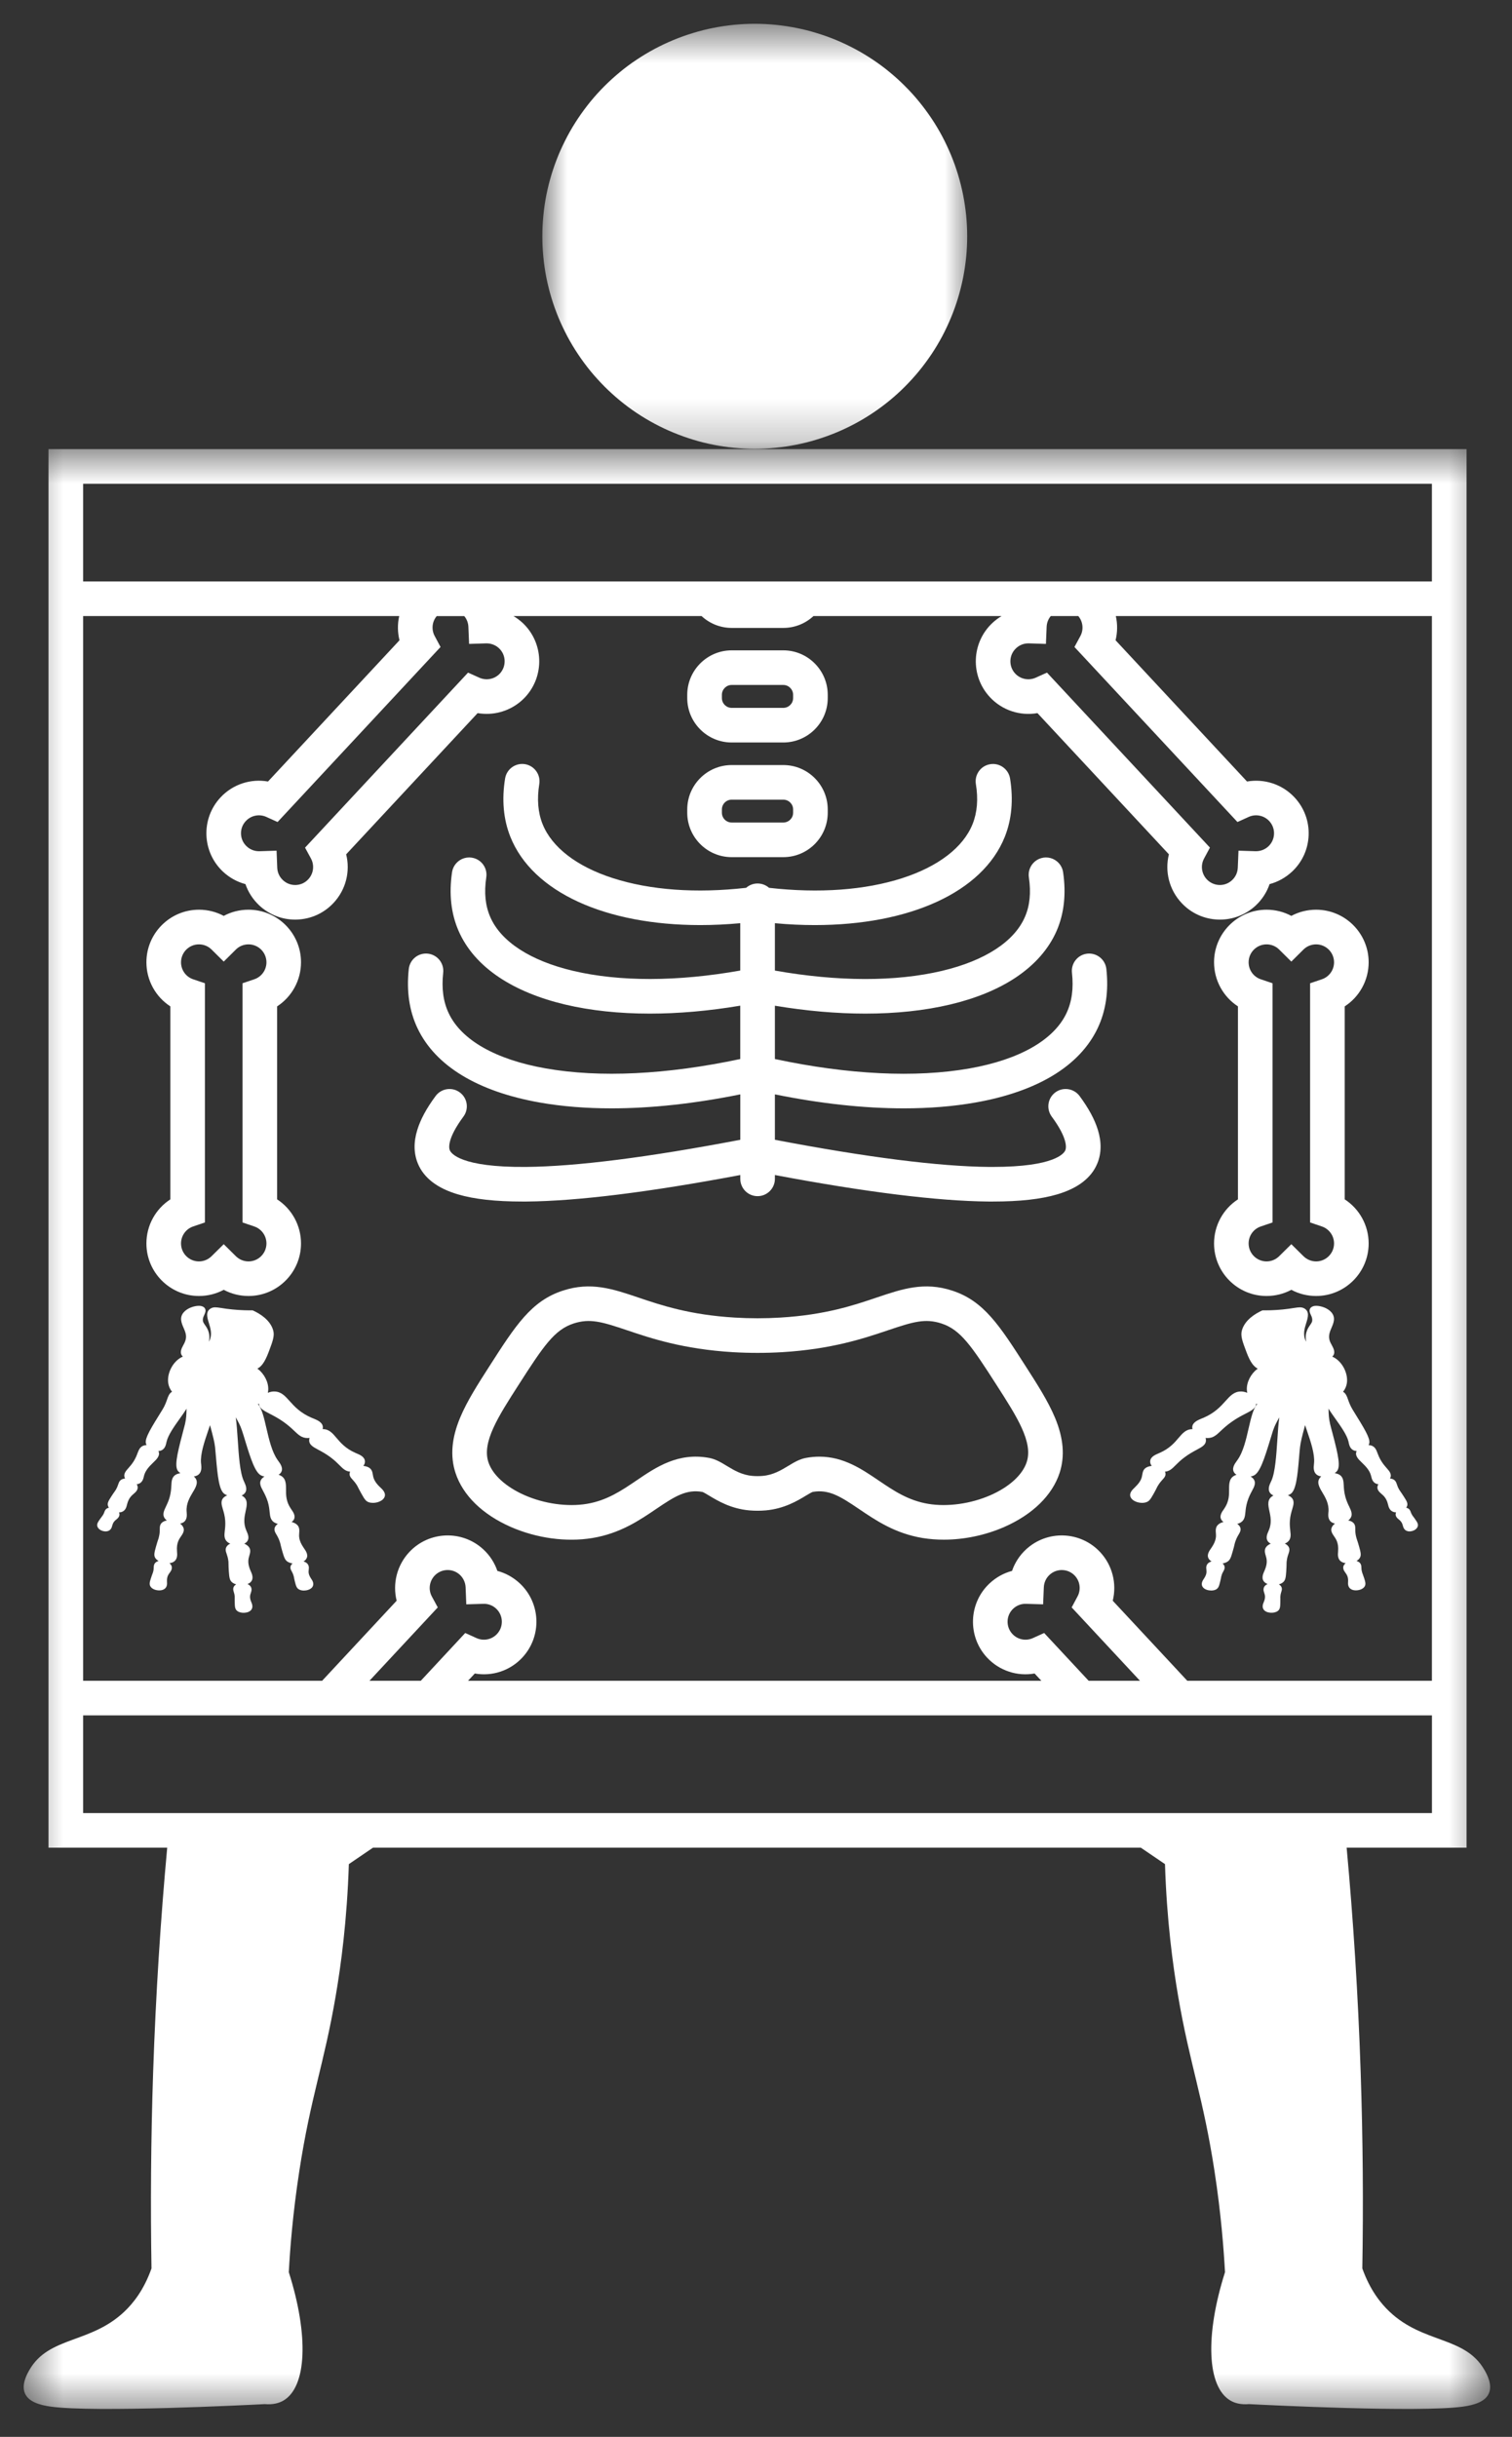 <svg width="36" height="58" viewBox="0 0 36 58" fill="none" xmlns="http://www.w3.org/2000/svg">
<rect x="0" y="0" width="36" height="58" fill="#333333" stroke="none"/>
<mask id="mask0_1220_8808" style="mask-type:luminance" maskUnits="userSpaceOnUse" x="12" y="0" width="12" height="11">
<path d="M12.896 0.562H23.185V10.767H12.896V0.562Z" fill="white"/>
</mask>
<g mask="url(#mask0_1220_8808)">
<path d="M23.028 5.624C23.028 5.79 23.02 5.956 23.004 6.12C22.987 6.285 22.963 6.448 22.931 6.611C22.898 6.773 22.858 6.934 22.81 7.093C22.762 7.251 22.707 7.407 22.643 7.56C22.579 7.713 22.509 7.862 22.431 8.009C22.353 8.154 22.268 8.297 22.176 8.434C22.083 8.572 21.985 8.705 21.88 8.833C21.775 8.961 21.664 9.083 21.546 9.201C21.43 9.318 21.307 9.429 21.179 9.534C21.051 9.639 20.918 9.738 20.78 9.83C20.642 9.922 20.501 10.007 20.354 10.085C20.208 10.163 20.058 10.234 19.906 10.297C19.753 10.36 19.597 10.416 19.438 10.464C19.28 10.513 19.119 10.553 18.957 10.585C18.795 10.617 18.631 10.642 18.466 10.658C18.301 10.674 18.136 10.682 17.97 10.682C17.804 10.682 17.64 10.674 17.474 10.658C17.309 10.642 17.146 10.617 16.983 10.585C16.821 10.553 16.66 10.513 16.502 10.464C16.343 10.416 16.188 10.36 16.035 10.297C15.882 10.234 15.732 10.163 15.586 10.085C15.44 10.007 15.298 9.922 15.16 9.83C15.022 9.738 14.889 9.639 14.761 9.534C14.634 9.429 14.511 9.318 14.394 9.201C14.277 9.083 14.166 8.961 14.06 8.833C13.956 8.705 13.857 8.572 13.765 8.434C13.673 8.297 13.588 8.154 13.51 8.009C13.432 7.862 13.361 7.713 13.297 7.56C13.234 7.407 13.178 7.251 13.13 7.093C13.082 6.934 13.042 6.773 13.009 6.611C12.977 6.448 12.953 6.285 12.937 6.12C12.921 5.956 12.913 5.79 12.913 5.624C12.913 5.459 12.921 5.293 12.937 5.129C12.953 4.964 12.977 4.8 13.009 4.638C13.042 4.475 13.082 4.315 13.13 4.156C13.178 3.998 13.234 3.842 13.297 3.689C13.361 3.536 13.432 3.387 13.51 3.24C13.588 3.094 13.673 2.952 13.765 2.815C13.857 2.677 13.956 2.544 14.06 2.416C14.166 2.287 14.277 2.165 14.394 2.048C14.511 1.931 14.634 1.82 14.761 1.715C14.889 1.609 15.022 1.511 15.16 1.419C15.298 1.327 15.44 1.242 15.586 1.164C15.732 1.086 15.882 1.015 16.035 0.952C16.188 0.888 16.343 0.833 16.502 0.785C16.66 0.736 16.821 0.696 16.983 0.664C17.146 0.632 17.309 0.607 17.474 0.591C17.64 0.575 17.804 0.566 17.97 0.566C18.136 0.566 18.301 0.575 18.466 0.591C18.631 0.607 18.795 0.632 18.957 0.664C19.119 0.696 19.28 0.736 19.438 0.785C19.597 0.833 19.753 0.888 19.906 0.952C20.058 1.015 20.208 1.086 20.354 1.164C20.501 1.242 20.642 1.327 20.78 1.419C20.918 1.511 21.051 1.609 21.179 1.715C21.307 1.82 21.43 1.931 21.546 2.048C21.664 2.165 21.775 2.287 21.88 2.416C21.985 2.544 22.083 2.677 22.176 2.815C22.268 2.952 22.353 3.094 22.431 3.24C22.509 3.387 22.579 3.536 22.643 3.689C22.707 3.842 22.762 3.998 22.81 4.156C22.858 4.315 22.898 4.475 22.931 4.638C22.963 4.8 22.987 4.964 23.004 5.129C23.02 5.293 23.028 5.459 23.028 5.624Z" fill="white"/>
</g>
<path d="M3.486 29.596C3.486 30.285 4.047 30.846 4.737 30.846C4.946 30.846 5.147 30.795 5.327 30.699C5.506 30.795 5.708 30.846 5.917 30.846C6.606 30.846 7.167 30.285 7.167 29.596C7.167 29.165 6.947 28.773 6.598 28.546V23.953C6.947 23.726 7.167 23.334 7.167 22.903C7.167 22.213 6.606 21.652 5.917 21.652C5.708 21.652 5.506 21.703 5.327 21.799C5.147 21.703 4.946 21.652 4.737 21.652C4.047 21.652 3.486 22.213 3.486 22.903C3.486 23.334 3.706 23.726 4.056 23.953V28.546C3.706 28.773 3.486 29.165 3.486 29.596ZM4.599 23.308C4.426 23.25 4.31 23.087 4.31 22.904C4.31 22.668 4.501 22.477 4.736 22.477C4.85 22.477 4.957 22.52 5.037 22.6L5.327 22.887L5.616 22.6C5.696 22.52 5.803 22.477 5.917 22.477C6.152 22.477 6.344 22.668 6.344 22.904C6.344 23.087 6.227 23.25 6.054 23.308L5.774 23.403V29.096L6.054 29.191C6.227 29.25 6.344 29.412 6.344 29.596C6.344 29.831 6.152 30.023 5.917 30.023C5.803 30.023 5.696 29.978 5.616 29.899L5.327 29.613L5.037 29.899C4.957 29.978 4.85 30.023 4.736 30.023C4.501 30.023 4.31 29.831 4.31 29.596C4.31 29.412 4.426 29.25 4.599 29.191L4.879 29.096V23.403L4.599 23.308Z" fill="white"/>
<path d="M28.906 29.596C28.906 30.285 29.466 30.846 30.156 30.846C30.365 30.846 30.567 30.795 30.746 30.699C30.925 30.795 31.127 30.846 31.336 30.846C32.026 30.846 32.587 30.285 32.587 29.596C32.587 29.165 32.367 28.773 32.017 28.546V23.953C32.367 23.726 32.587 23.334 32.587 22.903C32.587 22.213 32.026 21.652 31.336 21.652C31.127 21.652 30.925 21.703 30.746 21.799C30.567 21.703 30.365 21.652 30.156 21.652C29.466 21.652 28.906 22.213 28.906 22.903C28.906 23.334 29.126 23.726 29.475 23.953V28.546C29.125 28.773 28.906 29.165 28.906 29.596ZM30.019 23.308C29.845 23.25 29.729 23.087 29.729 22.904C29.729 22.668 29.921 22.477 30.156 22.477C30.269 22.477 30.376 22.52 30.456 22.6L30.746 22.887L31.035 22.6C31.116 22.52 31.223 22.477 31.336 22.477C31.571 22.477 31.763 22.668 31.763 22.904C31.763 23.087 31.646 23.25 31.473 23.308L31.193 23.403V29.096L31.473 29.191C31.646 29.25 31.763 29.412 31.763 29.596C31.763 29.831 31.571 30.023 31.336 30.023C31.223 30.023 31.116 29.978 31.035 29.899L30.746 29.613L30.456 29.899C30.376 29.978 30.269 30.023 30.156 30.023C29.921 30.023 29.729 29.831 29.729 29.596C29.729 29.412 29.845 29.25 30.019 29.191L30.299 29.096V23.403L30.019 23.308Z" fill="white"/>
<path d="M12.85 26.241C13.376 26.334 13.948 26.38 14.558 26.38C15.505 26.38 16.54 26.268 17.626 26.047V27.128C15.436 27.546 13.723 27.763 12.53 27.774C10.959 27.788 10.739 27.447 10.71 27.378C10.687 27.324 10.644 27.104 11.034 26.576C11.17 26.393 11.131 26.135 10.947 26C10.765 25.865 10.507 25.904 10.372 26.086C10.155 26.379 10.013 26.642 9.937 26.889C9.845 27.183 9.85 27.453 9.949 27.693C10.09 28.035 10.411 28.282 10.902 28.427C11.292 28.542 11.795 28.598 12.437 28.598C12.47 28.598 12.503 28.598 12.537 28.598C13.751 28.587 15.461 28.375 17.626 27.967V28.058C17.626 28.285 17.81 28.47 18.037 28.47C18.265 28.47 18.45 28.285 18.45 28.058V27.967C20.614 28.375 22.325 28.587 23.539 28.598C23.572 28.598 23.606 28.598 23.639 28.598C24.28 28.598 24.783 28.542 25.173 28.427C25.664 28.282 25.985 28.035 26.126 27.693C26.226 27.453 26.23 27.183 26.139 26.889C26.062 26.641 25.92 26.379 25.704 26.086C25.569 25.904 25.31 25.865 25.127 26C24.945 26.135 24.906 26.393 25.041 26.576C25.431 27.104 25.387 27.324 25.365 27.378C25.337 27.446 25.125 27.774 23.637 27.774C23.608 27.774 23.577 27.774 23.546 27.774C22.353 27.763 20.639 27.546 18.45 27.128V26.047C19.536 26.268 20.57 26.38 21.517 26.38C22.127 26.38 22.699 26.334 23.226 26.241C24.703 25.98 25.709 25.369 26.135 24.472C26.33 24.061 26.4 23.587 26.342 23.063C26.317 22.837 26.114 22.674 25.887 22.698C25.661 22.723 25.498 22.927 25.523 23.153C25.564 23.528 25.521 23.844 25.39 24.119C25.088 24.755 24.269 25.221 23.083 25.43C21.799 25.656 20.198 25.579 18.45 25.206V23.937C19.2 24.062 19.922 24.125 20.602 24.125C21.332 24.125 22.011 24.053 22.621 23.909C23.237 23.763 23.764 23.546 24.186 23.265C24.642 22.96 24.969 22.587 25.158 22.155C25.336 21.745 25.388 21.275 25.312 20.76C25.279 20.535 25.069 20.38 24.844 20.413C24.619 20.447 24.464 20.656 24.497 20.881C24.551 21.246 24.52 21.556 24.402 21.826C24.148 22.412 23.448 22.866 22.431 23.107C21.325 23.369 19.95 23.366 18.45 23.101V21.973C18.775 22.004 19.093 22.018 19.401 22.018C21.652 22.018 23.394 21.239 23.923 19.919C24.089 19.503 24.131 19.035 24.049 18.529C24.012 18.305 23.8 18.152 23.576 18.189C23.351 18.225 23.199 18.437 23.235 18.662C23.294 19.018 23.267 19.338 23.157 19.613C22.936 20.167 22.341 20.624 21.482 20.901C20.593 21.187 19.5 21.266 18.31 21.131C18.238 21.067 18.142 21.028 18.037 21.028C17.933 21.028 17.837 21.067 17.765 21.131C16.575 21.266 15.482 21.187 14.593 20.901C13.734 20.625 13.139 20.167 12.918 19.613C12.808 19.338 12.782 19.018 12.84 18.661C12.876 18.437 12.724 18.225 12.499 18.188C12.275 18.152 12.063 18.304 12.026 18.529C11.944 19.035 11.986 19.503 12.152 19.918C12.68 21.239 14.422 22.018 16.673 22.018C16.982 22.018 17.299 22.003 17.625 21.973V23.1C16.125 23.366 14.75 23.368 13.644 23.107C12.628 22.866 11.927 22.412 11.673 21.826C11.555 21.555 11.523 21.246 11.578 20.881C11.612 20.656 11.456 20.446 11.231 20.413C11.006 20.38 10.797 20.535 10.763 20.76C10.687 21.275 10.739 21.744 10.918 22.155C11.106 22.587 11.432 22.96 11.888 23.264C12.312 23.546 12.838 23.762 13.454 23.909C14.064 24.053 14.743 24.125 15.472 24.125C16.152 24.125 16.875 24.062 17.625 23.936V25.206C15.877 25.578 14.276 25.656 12.993 25.429C11.806 25.221 10.986 24.755 10.685 24.119C10.554 23.844 10.511 23.528 10.552 23.153C10.577 22.926 10.414 22.723 10.188 22.698C9.961 22.673 9.758 22.836 9.733 23.063C9.675 23.586 9.745 24.061 9.94 24.472C10.366 25.369 11.372 25.98 12.85 26.241Z" fill="white"/>
<path d="M24.42 32.517C23.799 31.548 23.424 30.964 22.674 30.719C22.007 30.5 21.483 30.677 20.876 30.882C20.33 31.067 19.651 31.296 18.577 31.36C18.218 31.382 17.855 31.382 17.496 31.36C16.422 31.296 15.743 31.067 15.197 30.882C14.591 30.677 14.066 30.5 13.399 30.719C12.649 30.964 12.274 31.548 11.653 32.517C11.38 32.942 11.122 33.344 10.957 33.738C10.752 34.227 10.715 34.658 10.845 35.056C11.019 35.589 11.487 36.047 12.162 36.343C12.777 36.612 13.484 36.709 14.103 36.607C14.764 36.498 15.22 36.188 15.623 35.915C16.071 35.611 16.344 35.441 16.727 35.51C16.756 35.521 16.826 35.563 16.878 35.594C17.087 35.72 17.401 35.91 17.843 35.949C17.971 35.96 18.102 35.96 18.231 35.949C18.672 35.91 18.987 35.72 19.195 35.594C19.247 35.564 19.317 35.521 19.347 35.51C19.729 35.442 20.003 35.611 20.451 35.915C20.854 36.188 21.309 36.498 21.97 36.607C22.132 36.633 22.3 36.646 22.471 36.646C22.953 36.646 23.458 36.542 23.912 36.343C24.586 36.047 25.054 35.59 25.229 35.056C25.358 34.658 25.322 34.227 25.117 33.738C24.951 33.344 24.693 32.942 24.42 32.517ZM24.445 34.8C24.346 35.103 24.031 35.391 23.581 35.588C23.115 35.792 22.563 35.869 22.104 35.794C21.622 35.714 21.278 35.48 20.913 35.233C20.521 34.967 20.084 34.67 19.51 34.67C19.407 34.67 19.3 34.679 19.188 34.7C19.035 34.729 18.906 34.806 18.77 34.889C18.593 34.995 18.41 35.106 18.159 35.128C18.079 35.135 17.994 35.135 17.915 35.128C17.664 35.106 17.48 34.996 17.303 34.889C17.168 34.806 17.038 34.729 16.885 34.7C16.147 34.563 15.622 34.919 15.16 35.233C14.795 35.48 14.451 35.714 13.969 35.794C13.51 35.869 12.958 35.792 12.493 35.588C12.043 35.39 11.728 35.103 11.628 34.8C11.473 34.324 11.858 33.723 12.347 32.962C12.943 32.032 13.202 31.65 13.655 31.501C14.046 31.374 14.33 31.459 14.934 31.663C15.495 31.852 16.263 32.111 17.447 32.183C17.838 32.206 18.235 32.206 18.626 32.183C19.81 32.111 20.579 31.852 21.139 31.663C21.744 31.459 22.028 31.374 22.418 31.501C22.87 31.65 23.13 32.032 23.726 32.962C24.215 33.723 24.601 34.324 24.445 34.8Z" fill="white"/>
<path d="M17.421 20.401H18.65C19.233 20.401 19.708 19.927 19.708 19.344V19.266C19.708 18.683 19.233 18.209 18.65 18.209H17.421C16.838 18.209 16.363 18.683 16.363 19.266V19.344C16.363 19.927 16.838 20.401 17.421 20.401ZM17.188 19.266C17.188 19.137 17.292 19.033 17.421 19.033H18.65C18.779 19.033 18.884 19.137 18.884 19.266V19.344C18.884 19.472 18.779 19.577 18.65 19.577H17.421C17.292 19.577 17.188 19.472 17.188 19.344V19.266Z" fill="white"/>
<path d="M17.421 17.672H18.65C19.233 17.672 19.708 17.198 19.708 16.615V16.537C19.708 15.954 19.233 15.479 18.65 15.479H17.421C16.838 15.479 16.363 15.954 16.363 16.537V16.615C16.363 17.198 16.838 17.672 17.421 17.672ZM17.188 16.537C17.188 16.409 17.292 16.303 17.421 16.303H18.65C18.779 16.303 18.884 16.409 18.884 16.537V16.614C18.884 16.743 18.779 16.848 18.65 16.848H17.421C17.292 16.848 17.188 16.743 17.188 16.614V16.537Z" fill="white"/>
<mask id="mask1_1220_8808" style="mask-type:luminance" maskUnits="userSpaceOnUse" x="0" y="10" width="36" height="48">
<path d="M0.5 10.599H35.5V57.492H0.5V10.599Z" fill="white"/>
</mask>
<g mask="url(#mask1_1220_8808)">
<path d="M35.342 56.404C34.877 55.601 33.892 55.786 33.083 55.019C32.879 54.826 32.621 54.511 32.436 53.991C32.462 52.498 32.451 50.939 32.397 49.322C32.335 47.458 32.219 45.675 32.063 43.977H34.918V10.69H1.155V43.977H3.981C3.825 45.675 3.709 47.458 3.646 49.322C3.592 50.939 3.582 52.498 3.607 53.991C3.423 54.511 3.165 54.826 2.961 55.019C2.151 55.787 1.166 55.601 0.702 56.404C0.644 56.503 0.5 56.761 0.597 56.972C0.684 57.163 0.936 57.243 1.214 57.281C2.267 57.423 5.858 57.244 6.303 57.221C6.503 57.238 6.644 57.196 6.745 57.138C7.305 56.815 7.356 55.587 6.876 54.08C6.906 53.529 6.97 52.691 7.126 51.676C7.398 49.9 7.714 49.136 7.992 47.511C8.119 46.773 8.263 45.7 8.306 44.368C8.497 44.238 8.688 44.108 8.88 43.977H27.163C27.355 44.108 27.546 44.238 27.738 44.368C27.779 45.7 27.925 46.773 28.051 47.511C28.329 49.136 28.644 49.9 28.917 51.676C29.073 52.691 29.136 53.529 29.167 54.08C28.688 55.587 28.737 56.815 29.299 57.138C29.399 57.196 29.54 57.238 29.74 57.221C30.185 57.244 33.776 57.423 34.829 57.281C35.107 57.243 35.358 57.163 35.446 56.972C35.544 56.761 35.399 56.503 35.342 56.404ZM1.979 11.514H34.093V13.839H1.979V11.514ZM24.928 16.009L24.659 16.13C24.492 16.205 24.296 16.165 24.171 16.031C24.011 15.859 24.02 15.588 24.193 15.428C24.275 15.351 24.383 15.31 24.496 15.313L24.903 15.326L24.92 14.919C24.924 14.824 24.958 14.735 25.018 14.663H25.674C25.786 14.797 25.806 14.985 25.723 15.139L25.582 15.399L29.463 19.565L29.732 19.443C29.899 19.368 30.095 19.408 30.22 19.542C30.297 19.625 30.338 19.734 30.334 19.848C30.33 19.962 30.282 20.067 30.199 20.145C30.116 20.222 30.008 20.262 29.895 20.26L29.488 20.247L29.471 20.654C29.466 20.767 29.418 20.872 29.335 20.949C29.252 21.027 29.143 21.068 29.029 21.064C28.915 21.059 28.81 21.011 28.732 20.928C28.607 20.794 28.581 20.596 28.668 20.434L28.808 20.174L24.928 16.009ZM7.404 20.434C7.491 20.596 7.465 20.794 7.34 20.928C7.263 21.012 7.157 21.06 7.043 21.064C6.929 21.068 6.82 21.027 6.737 20.949C6.654 20.872 6.606 20.768 6.601 20.654L6.585 20.247L6.177 20.26C6.064 20.263 5.957 20.222 5.874 20.145C5.79 20.067 5.742 19.962 5.738 19.848C5.734 19.734 5.774 19.625 5.853 19.542C5.977 19.408 6.173 19.368 6.34 19.443L6.609 19.565L10.489 15.399L10.35 15.139C10.267 14.985 10.286 14.797 10.398 14.664H11.054C11.114 14.735 11.148 14.824 11.152 14.919L11.169 15.326L11.576 15.313C11.689 15.311 11.797 15.351 11.88 15.428C12.052 15.588 12.061 15.859 11.901 16.032C11.776 16.165 11.58 16.205 11.413 16.13L11.144 16.009L7.263 20.175L7.404 20.434ZM1.979 14.663H9.505C9.463 14.851 9.464 15.049 9.512 15.239L6.381 18.601C5.971 18.528 5.543 18.665 5.25 18.98C4.779 19.485 4.807 20.278 5.312 20.749C5.465 20.891 5.647 20.991 5.844 21.043C5.91 21.236 6.023 21.41 6.175 21.552C6.409 21.769 6.71 21.888 7.027 21.888C7.042 21.888 7.057 21.888 7.072 21.887C7.406 21.875 7.715 21.734 7.943 21.489C8.237 21.174 8.343 20.738 8.242 20.334L11.372 16.973C11.444 16.985 11.517 16.991 11.588 16.991C11.928 16.991 12.262 16.852 12.504 16.593C12.974 16.087 12.946 15.295 12.442 14.824C12.375 14.763 12.303 14.709 12.226 14.663H16.704C16.893 14.838 17.145 14.945 17.422 14.945H18.651C18.927 14.945 19.18 14.838 19.368 14.663H23.847C23.77 14.709 23.698 14.763 23.631 14.825C23.127 15.295 23.098 16.087 23.569 16.593C23.862 16.908 24.29 17.045 24.701 16.973L27.831 20.334C27.73 20.738 27.836 21.174 28.13 21.489C28.357 21.734 28.667 21.875 29 21.887C29.015 21.887 29.03 21.888 29.046 21.888C29.363 21.888 29.664 21.769 29.898 21.552C30.05 21.41 30.163 21.235 30.228 21.043C30.425 20.991 30.607 20.89 30.761 20.748C31.005 20.521 31.146 20.211 31.158 19.878C31.17 19.544 31.051 19.225 30.823 18.98C30.529 18.665 30.102 18.529 29.691 18.601L26.561 15.239C26.608 15.049 26.61 14.851 26.567 14.663H34.093V40.004H28.268L27.91 39.619L26.494 38.099C26.594 37.694 26.488 37.258 26.195 36.943C25.725 36.438 24.932 36.41 24.427 36.88C24.274 37.022 24.162 37.197 24.096 37.389C23.899 37.441 23.717 37.542 23.564 37.684C23.059 38.154 23.031 38.947 23.501 39.452C23.795 39.767 24.222 39.904 24.633 39.831L24.794 40.004H11.144L11.305 39.831C11.716 39.904 12.143 39.767 12.436 39.452C12.907 38.947 12.879 38.154 12.374 37.684C12.221 37.542 12.039 37.441 11.842 37.389C11.776 37.197 11.664 37.022 11.511 36.88C11.007 36.41 10.213 36.438 9.743 36.943C9.45 37.258 9.343 37.694 9.444 38.099L7.67 40.004H1.979V14.663ZM27.142 40.004H25.92L24.861 38.867L24.591 38.989C24.425 39.064 24.229 39.025 24.104 38.89C23.944 38.718 23.953 38.448 24.125 38.287C24.208 38.21 24.316 38.169 24.429 38.173L24.836 38.185L24.853 37.778C24.858 37.665 24.906 37.56 24.989 37.483C25.161 37.323 25.431 37.332 25.592 37.504C25.717 37.639 25.742 37.837 25.655 37.998L25.516 38.258L27.142 40.004ZM10.282 37.998C10.195 37.837 10.221 37.639 10.346 37.504C10.507 37.332 10.777 37.322 10.95 37.483C11.032 37.56 11.08 37.665 11.086 37.778L11.102 38.185L11.509 38.173C11.623 38.169 11.73 38.21 11.813 38.287C11.985 38.448 11.995 38.718 11.834 38.89C11.709 39.025 11.513 39.064 11.347 38.989L11.077 38.867L10.019 40.004H8.797L10.423 38.258L10.282 37.998ZM31.004 43.153H1.979V40.828H34.094V43.153H31.004Z" fill="white"/>
</g>
<path d="M27.194 35.77C27.231 35.77 27.265 35.764 27.296 35.753C27.361 35.73 27.392 35.687 27.467 35.554C27.507 35.483 27.525 35.446 27.538 35.42C27.549 35.398 27.556 35.383 27.57 35.36C27.612 35.291 27.65 35.249 27.68 35.216C27.722 35.17 27.774 35.114 27.74 35.033C27.739 35.031 27.738 35.029 27.737 35.027C27.845 35.019 27.909 34.955 27.989 34.875C28.042 34.823 28.106 34.757 28.205 34.684C28.316 34.601 28.416 34.548 28.495 34.505C28.621 34.438 28.721 34.385 28.712 34.267C28.712 34.253 28.708 34.238 28.704 34.224C28.718 34.226 28.733 34.227 28.747 34.227H28.752C28.888 34.227 28.965 34.153 29.063 34.06C29.125 34.002 29.202 33.929 29.319 33.846C29.45 33.752 29.566 33.693 29.66 33.645C29.795 33.575 29.904 33.519 29.909 33.409C29.916 33.413 29.924 33.417 29.932 33.42C29.836 33.534 29.788 33.743 29.73 33.992C29.67 34.257 29.601 34.558 29.463 34.75C29.458 34.757 29.453 34.765 29.448 34.771C29.398 34.84 29.314 34.955 29.391 35.057C29.404 35.075 29.421 35.09 29.44 35.102C29.434 35.104 29.428 35.106 29.422 35.108C29.263 35.167 29.264 35.316 29.264 35.447C29.265 35.584 29.265 35.738 29.148 35.909C29.143 35.914 29.139 35.92 29.135 35.927C29.091 35.989 29.017 36.094 29.092 36.189C29.102 36.203 29.116 36.214 29.131 36.225C29.119 36.228 29.107 36.231 29.096 36.235C28.935 36.295 28.943 36.403 28.949 36.481C28.956 36.563 28.963 36.664 28.846 36.836C28.842 36.842 28.837 36.847 28.834 36.853C28.789 36.916 28.716 37.021 28.79 37.116C28.805 37.135 28.824 37.151 28.847 37.164C28.842 37.166 28.837 37.167 28.833 37.168C28.706 37.214 28.717 37.309 28.723 37.359C28.728 37.41 28.735 37.467 28.67 37.566C28.668 37.57 28.666 37.573 28.663 37.577C28.638 37.614 28.579 37.701 28.642 37.78C28.687 37.837 28.776 37.856 28.838 37.856C28.882 37.856 28.921 37.848 28.953 37.831C29.011 37.799 29.026 37.748 29.05 37.651C29.064 37.596 29.069 37.568 29.073 37.547C29.075 37.531 29.077 37.522 29.083 37.504C29.096 37.455 29.114 37.424 29.128 37.399C29.148 37.363 29.181 37.303 29.134 37.238C29.127 37.228 29.117 37.218 29.107 37.211C29.141 37.206 29.18 37.196 29.214 37.176C29.284 37.138 29.307 37.078 29.349 36.928C29.374 36.844 29.384 36.801 29.391 36.77C29.397 36.744 29.401 36.727 29.41 36.699C29.437 36.616 29.467 36.565 29.492 36.523C29.525 36.467 29.566 36.398 29.512 36.322C29.497 36.301 29.479 36.285 29.458 36.27C29.475 36.266 29.493 36.26 29.51 36.252C29.632 36.199 29.642 36.096 29.653 35.988C29.659 35.924 29.667 35.845 29.697 35.746C29.73 35.634 29.774 35.551 29.81 35.484C29.865 35.383 29.921 35.279 29.83 35.184C29.815 35.169 29.798 35.155 29.778 35.144C29.802 35.138 29.827 35.13 29.852 35.119C29.994 35.054 30.099 34.74 30.242 34.269C30.267 34.189 30.29 34.113 30.309 34.052C30.352 33.923 30.407 33.828 30.451 33.751C30.454 33.745 30.457 33.739 30.46 33.733C30.439 33.879 30.426 34.062 30.412 34.284C30.388 34.642 30.362 35.046 30.27 35.247C30.267 35.255 30.263 35.262 30.259 35.269C30.224 35.344 30.166 35.468 30.261 35.557C30.279 35.573 30.3 35.586 30.321 35.595C30.318 35.597 30.314 35.598 30.311 35.6C30.161 35.681 30.194 35.83 30.223 35.961C30.252 36.096 30.286 36.248 30.208 36.428C30.205 36.434 30.203 36.44 30.2 36.447C30.171 36.51 30.119 36.627 30.21 36.71C30.224 36.723 30.24 36.733 30.257 36.741C30.249 36.745 30.24 36.748 30.232 36.752C30.08 36.834 30.112 36.941 30.135 37.02C30.159 37.099 30.188 37.198 30.11 37.379C30.107 37.385 30.105 37.392 30.101 37.398C30.073 37.462 30.021 37.578 30.112 37.661C30.132 37.679 30.155 37.692 30.18 37.701C30.178 37.703 30.176 37.703 30.173 37.705C30.051 37.768 30.084 37.866 30.101 37.913C30.117 37.962 30.136 38.018 30.094 38.121C30.093 38.125 30.091 38.129 30.089 38.133C30.072 38.173 30.033 38.267 30.109 38.334C30.161 38.38 30.241 38.385 30.273 38.385C30.308 38.385 30.373 38.38 30.424 38.343C30.477 38.302 30.482 38.244 30.484 38.147C30.486 38.091 30.485 38.062 30.485 38.041C30.484 38.026 30.483 38.016 30.485 37.999C30.488 37.949 30.499 37.917 30.506 37.891C30.519 37.853 30.54 37.789 30.482 37.734C30.472 37.724 30.461 37.717 30.449 37.711C30.485 37.7 30.516 37.685 30.541 37.666C30.604 37.617 30.615 37.554 30.625 37.398C30.631 37.311 30.631 37.268 30.632 37.236C30.632 37.21 30.632 37.193 30.635 37.164C30.644 37.08 30.663 37.026 30.678 36.983C30.698 36.923 30.724 36.85 30.656 36.784C30.637 36.764 30.615 36.751 30.591 36.74C30.607 36.733 30.62 36.726 30.633 36.718C30.746 36.647 30.734 36.538 30.721 36.434C30.714 36.37 30.704 36.291 30.712 36.189C30.721 36.075 30.747 35.989 30.768 35.919C30.8 35.813 30.833 35.704 30.727 35.624C30.709 35.611 30.687 35.599 30.664 35.59C30.686 35.581 30.707 35.571 30.726 35.559C30.856 35.475 30.893 35.151 30.932 34.667C30.939 34.585 30.945 34.507 30.953 34.444C30.966 34.322 31.009 34.16 31.051 34.004C31.059 33.974 31.066 33.946 31.073 33.919C31.088 33.962 31.103 34.006 31.118 34.052C31.207 34.312 31.307 34.607 31.287 34.822C31.287 34.83 31.285 34.837 31.285 34.845C31.276 34.923 31.262 35.053 31.376 35.115C31.399 35.128 31.427 35.136 31.458 35.141C31.457 35.143 31.454 35.144 31.452 35.146C31.328 35.259 31.411 35.398 31.484 35.52C31.555 35.639 31.644 35.787 31.631 35.976C31.63 35.982 31.629 35.989 31.629 35.995C31.623 36.061 31.612 36.182 31.72 36.24C31.739 36.25 31.761 36.257 31.785 36.262C31.78 36.266 31.774 36.27 31.769 36.275C31.642 36.39 31.713 36.492 31.76 36.559C31.811 36.633 31.874 36.724 31.86 36.914C31.859 36.921 31.859 36.927 31.859 36.934C31.853 36.999 31.842 37.12 31.95 37.178C31.979 37.193 32.011 37.201 32.04 37.205C32.039 37.206 32.038 37.206 32.037 37.207C31.933 37.297 32.002 37.39 32.031 37.429C32.064 37.475 32.102 37.526 32.098 37.635C32.097 37.639 32.097 37.643 32.097 37.647C32.094 37.692 32.089 37.783 32.176 37.829C32.212 37.848 32.254 37.852 32.282 37.852C32.349 37.852 32.437 37.831 32.484 37.771C32.528 37.713 32.508 37.65 32.48 37.562C32.462 37.508 32.452 37.48 32.444 37.46C32.438 37.444 32.434 37.435 32.43 37.418C32.415 37.369 32.415 37.336 32.414 37.31C32.413 37.27 32.41 37.209 32.344 37.172C32.329 37.163 32.313 37.157 32.297 37.153C32.325 37.137 32.349 37.117 32.367 37.093C32.415 37.03 32.404 36.965 32.36 36.811C32.336 36.726 32.322 36.684 32.311 36.653C32.303 36.627 32.297 36.611 32.29 36.582C32.269 36.5 32.269 36.444 32.269 36.399C32.269 36.337 32.269 36.266 32.188 36.219C32.16 36.202 32.13 36.194 32.101 36.189C32.112 36.18 32.122 36.172 32.131 36.162C32.223 36.065 32.173 35.961 32.125 35.861C32.095 35.8 32.059 35.725 32.032 35.625C32.002 35.513 31.997 35.424 31.994 35.353C31.988 35.248 31.983 35.138 31.863 35.086C31.837 35.075 31.809 35.068 31.778 35.063C31.795 35.051 31.812 35.038 31.826 35.022C31.921 34.919 31.874 34.669 31.726 34.111C31.704 34.03 31.683 33.954 31.669 33.892C31.638 33.762 31.635 33.659 31.633 33.576C31.633 33.56 31.633 33.543 31.632 33.527C31.675 33.599 31.732 33.679 31.795 33.768C31.924 33.949 32.071 34.154 32.108 34.315C32.108 34.32 32.11 34.326 32.111 34.332C32.124 34.393 32.146 34.495 32.25 34.528C32.266 34.532 32.284 34.535 32.301 34.536C32.25 34.644 32.344 34.734 32.427 34.813C32.508 34.892 32.61 34.989 32.645 35.128C32.646 35.133 32.647 35.138 32.649 35.144C32.66 35.194 32.683 35.289 32.781 35.319C32.792 35.322 32.805 35.325 32.818 35.326C32.755 35.437 32.837 35.508 32.886 35.551C32.942 35.598 33.01 35.657 33.045 35.797C33.047 35.802 33.048 35.806 33.049 35.812C33.061 35.862 33.084 35.957 33.182 35.987C33.199 35.993 33.219 35.995 33.24 35.995C33.202 36.081 33.273 36.139 33.302 36.162C33.337 36.191 33.377 36.224 33.398 36.302C33.4 36.305 33.401 36.308 33.401 36.311C33.41 36.346 33.429 36.419 33.509 36.442C33.524 36.447 33.541 36.449 33.559 36.449C33.632 36.449 33.725 36.41 33.753 36.338C33.776 36.278 33.744 36.231 33.698 36.165C33.673 36.127 33.657 36.108 33.647 36.094C33.638 36.083 33.634 36.076 33.626 36.065C33.605 36.031 33.596 36.008 33.589 35.988C33.578 35.957 33.561 35.91 33.499 35.89C33.493 35.888 33.487 35.887 33.481 35.886C33.489 35.874 33.495 35.862 33.501 35.849C33.526 35.782 33.494 35.728 33.425 35.621C33.387 35.561 33.366 35.532 33.351 35.51C33.338 35.492 33.33 35.481 33.318 35.461C33.283 35.403 33.27 35.362 33.259 35.329C33.244 35.283 33.224 35.226 33.151 35.201C33.134 35.196 33.114 35.192 33.095 35.191C33.095 35.19 33.096 35.19 33.096 35.19C33.148 35.091 33.082 35.016 33.018 34.945C32.981 34.904 32.937 34.852 32.892 34.782C32.842 34.703 32.818 34.639 32.798 34.587C32.768 34.506 32.737 34.424 32.63 34.4C32.615 34.397 32.599 34.395 32.583 34.394C32.585 34.39 32.588 34.386 32.591 34.382C32.641 34.283 32.556 34.116 32.294 33.695C32.259 33.637 32.225 33.583 32.199 33.54C32.144 33.447 32.118 33.372 32.096 33.31C32.07 33.235 32.044 33.164 31.978 33.125C32.024 33.068 32.056 33.001 32.068 32.922C32.103 32.691 31.962 32.414 31.754 32.305C31.743 32.299 31.732 32.294 31.721 32.29C31.722 32.289 31.722 32.288 31.724 32.287C31.81 32.2 31.751 32.092 31.708 32.013C31.694 31.987 31.679 31.96 31.668 31.934C31.616 31.805 31.659 31.705 31.704 31.599C31.751 31.491 31.809 31.356 31.696 31.23C31.608 31.131 31.449 31.08 31.337 31.08C31.288 31.08 31.25 31.091 31.223 31.112C31.149 31.168 31.189 31.25 31.208 31.29C31.223 31.321 31.24 31.357 31.244 31.4C31.248 31.456 31.23 31.485 31.191 31.54C31.162 31.583 31.125 31.636 31.104 31.712C31.085 31.781 31.084 31.858 31.1 31.933C31.096 31.927 31.093 31.922 31.09 31.916C31.015 31.763 31.061 31.614 31.103 31.482C31.14 31.363 31.186 31.214 31.052 31.14C31.021 31.124 30.988 31.116 30.949 31.116C30.912 31.116 30.872 31.122 30.811 31.131C30.775 31.137 30.731 31.144 30.678 31.151C30.491 31.176 30.302 31.188 30.116 31.188C30.103 31.188 30.09 31.188 30.078 31.188H30.06L30.043 31.195C29.896 31.263 29.639 31.413 29.569 31.665C29.532 31.797 29.582 31.928 29.681 32.19C29.773 32.433 29.854 32.527 29.946 32.576C29.923 32.592 29.9 32.61 29.877 32.633C29.744 32.764 29.655 32.97 29.697 33.15C29.656 33.133 29.612 33.123 29.568 33.119C29.56 33.119 29.551 33.119 29.543 33.119C29.383 33.119 29.288 33.225 29.178 33.347C29.064 33.474 28.922 33.631 28.65 33.747C28.64 33.751 28.631 33.755 28.621 33.758C28.52 33.8 28.395 33.852 28.387 33.964C28.386 33.978 28.387 33.996 28.393 34.016C28.39 34.016 28.386 34.016 28.382 34.016C28.239 34.016 28.152 34.117 28.061 34.224C27.966 34.337 27.846 34.477 27.615 34.578C27.608 34.581 27.599 34.586 27.591 34.589C27.502 34.627 27.391 34.674 27.385 34.781C27.383 34.818 27.396 34.856 27.422 34.891C27.408 34.892 27.393 34.894 27.379 34.897C27.226 34.93 27.211 35.021 27.198 35.095C27.186 35.167 27.171 35.256 27.03 35.391C27.026 35.396 27.021 35.401 27.016 35.406C26.962 35.456 26.874 35.54 26.922 35.64C26.964 35.725 27.09 35.77 27.194 35.77Z" fill="white"/>
<path d="M5.441 37.236C5.442 37.269 5.442 37.312 5.448 37.398C5.459 37.554 5.469 37.617 5.532 37.666C5.557 37.685 5.589 37.7 5.624 37.711C5.613 37.717 5.601 37.724 5.591 37.734C5.534 37.789 5.555 37.853 5.566 37.891C5.574 37.917 5.585 37.949 5.588 37.999C5.589 38.016 5.589 38.026 5.588 38.042C5.588 38.063 5.587 38.092 5.589 38.148C5.591 38.245 5.596 38.302 5.649 38.343C5.7 38.381 5.765 38.386 5.8 38.386C5.832 38.386 5.912 38.381 5.964 38.335C6.04 38.267 6.001 38.174 5.984 38.134C5.982 38.13 5.98 38.126 5.979 38.122C5.937 38.018 5.956 37.962 5.972 37.914C5.989 37.866 6.022 37.768 5.9 37.705C5.898 37.704 5.895 37.703 5.893 37.702C5.918 37.692 5.941 37.68 5.961 37.662C6.052 37.579 6 37.462 5.972 37.399C5.969 37.392 5.966 37.386 5.963 37.38C5.885 37.199 5.914 37.1 5.938 37.02C5.962 36.942 5.993 36.834 5.841 36.753C5.833 36.748 5.825 36.745 5.816 36.741C5.833 36.733 5.849 36.723 5.863 36.71C5.955 36.627 5.902 36.511 5.873 36.447C5.871 36.441 5.868 36.434 5.865 36.428C5.787 36.248 5.821 36.096 5.85 35.961C5.879 35.83 5.912 35.681 5.763 35.6C5.759 35.599 5.756 35.597 5.752 35.596C5.774 35.586 5.794 35.574 5.812 35.557C5.907 35.469 5.848 35.344 5.814 35.27C5.81 35.263 5.807 35.255 5.804 35.248C5.712 35.046 5.685 34.642 5.662 34.285C5.647 34.062 5.634 33.879 5.613 33.734C5.616 33.74 5.619 33.746 5.622 33.751C5.666 33.828 5.721 33.924 5.763 34.053C5.784 34.114 5.807 34.19 5.831 34.27C5.974 34.741 6.079 35.054 6.221 35.119C6.246 35.131 6.271 35.138 6.296 35.144C6.275 35.156 6.258 35.17 6.244 35.184C6.152 35.28 6.208 35.384 6.263 35.485C6.298 35.551 6.343 35.635 6.377 35.746C6.406 35.845 6.414 35.925 6.42 35.989C6.431 36.096 6.441 36.199 6.563 36.252C6.58 36.26 6.598 36.266 6.615 36.271C6.594 36.285 6.576 36.302 6.561 36.322C6.507 36.398 6.548 36.468 6.581 36.523C6.606 36.565 6.636 36.616 6.663 36.699C6.673 36.727 6.676 36.744 6.682 36.77C6.689 36.801 6.699 36.844 6.723 36.928C6.767 37.078 6.789 37.139 6.859 37.177C6.894 37.196 6.932 37.206 6.967 37.211C6.956 37.219 6.947 37.228 6.939 37.239C6.891 37.303 6.925 37.363 6.946 37.4C6.959 37.425 6.976 37.456 6.99 37.504C6.996 37.522 6.997 37.531 7 37.547C7.004 37.568 7.009 37.597 7.023 37.651C7.048 37.748 7.063 37.8 7.121 37.831C7.152 37.848 7.192 37.857 7.235 37.857C7.297 37.857 7.386 37.837 7.431 37.781C7.494 37.702 7.436 37.614 7.41 37.577C7.407 37.574 7.405 37.57 7.403 37.566C7.338 37.467 7.345 37.41 7.351 37.359C7.357 37.309 7.367 37.214 7.241 37.169C7.236 37.167 7.231 37.166 7.227 37.164C7.249 37.151 7.268 37.136 7.283 37.116C7.357 37.021 7.284 36.917 7.24 36.854C7.236 36.847 7.231 36.842 7.228 36.836C7.11 36.664 7.118 36.563 7.124 36.482C7.13 36.403 7.139 36.295 6.978 36.236C6.967 36.231 6.955 36.228 6.943 36.225C6.957 36.214 6.971 36.203 6.982 36.19C7.056 36.094 6.982 35.99 6.938 35.927C6.934 35.921 6.93 35.914 6.926 35.909C6.809 35.739 6.809 35.584 6.81 35.447C6.81 35.316 6.81 35.167 6.652 35.108C6.646 35.106 6.639 35.104 6.633 35.102C6.652 35.09 6.669 35.076 6.683 35.057C6.76 34.956 6.676 34.84 6.626 34.772C6.621 34.765 6.615 34.757 6.611 34.751C6.474 34.559 6.405 34.258 6.343 33.992C6.286 33.743 6.238 33.535 6.142 33.42C6.15 33.417 6.157 33.413 6.165 33.409C6.171 33.519 6.279 33.575 6.414 33.645C6.507 33.693 6.624 33.752 6.756 33.846C6.872 33.929 6.949 34.002 7.011 34.061C7.109 34.154 7.186 34.227 7.322 34.227H7.327C7.342 34.227 7.356 34.226 7.371 34.224C7.366 34.238 7.363 34.253 7.362 34.268C7.353 34.385 7.452 34.438 7.579 34.506C7.658 34.548 7.757 34.601 7.869 34.684C7.968 34.758 8.033 34.823 8.085 34.875C8.165 34.955 8.228 35.019 8.336 35.027C8.336 35.029 8.335 35.031 8.334 35.033C8.3 35.114 8.352 35.171 8.394 35.216C8.424 35.249 8.462 35.291 8.504 35.36C8.518 35.384 8.525 35.398 8.535 35.42C8.549 35.447 8.567 35.483 8.607 35.554C8.681 35.688 8.713 35.73 8.777 35.754C8.808 35.765 8.843 35.77 8.88 35.77C8.984 35.77 9.111 35.725 9.152 35.639C9.2 35.539 9.111 35.455 9.059 35.405C9.053 35.401 9.048 35.396 9.043 35.391C8.903 35.256 8.888 35.166 8.876 35.094C8.864 35.021 8.848 34.929 8.695 34.897C8.681 34.894 8.667 34.892 8.651 34.891C8.678 34.856 8.691 34.817 8.689 34.781C8.683 34.674 8.572 34.626 8.482 34.589C8.474 34.585 8.466 34.581 8.458 34.578C8.227 34.477 8.108 34.336 8.012 34.224C7.921 34.116 7.836 34.015 7.691 34.015C7.688 34.015 7.685 34.016 7.682 34.016C7.687 33.996 7.688 33.977 7.687 33.964C7.68 33.851 7.554 33.799 7.453 33.758C7.443 33.754 7.434 33.75 7.425 33.747C7.151 33.631 7.009 33.473 6.896 33.347C6.786 33.224 6.691 33.119 6.53 33.119C6.522 33.119 6.515 33.119 6.506 33.119C6.461 33.122 6.418 33.133 6.377 33.15C6.419 32.969 6.329 32.763 6.197 32.633C6.174 32.61 6.152 32.592 6.128 32.575C6.221 32.527 6.3 32.432 6.393 32.189C6.492 31.927 6.542 31.796 6.505 31.665C6.434 31.412 6.178 31.262 6.031 31.195L6.014 31.187L5.996 31.188C5.984 31.188 5.971 31.188 5.958 31.188C5.771 31.188 5.583 31.175 5.396 31.151C5.343 31.143 5.299 31.137 5.263 31.131C5.202 31.122 5.162 31.116 5.125 31.116C5.086 31.116 5.053 31.123 5.023 31.14C4.888 31.213 4.934 31.362 4.971 31.482C5.012 31.613 5.059 31.763 4.984 31.915C4.981 31.921 4.977 31.927 4.974 31.933C4.99 31.858 4.989 31.781 4.97 31.712C4.95 31.636 4.913 31.583 4.883 31.54C4.844 31.485 4.826 31.456 4.83 31.4C4.834 31.356 4.852 31.321 4.866 31.29C4.885 31.25 4.925 31.167 4.851 31.111C4.823 31.091 4.786 31.08 4.736 31.08C4.625 31.08 4.466 31.131 4.378 31.23C4.264 31.355 4.322 31.491 4.369 31.599C4.415 31.705 4.458 31.805 4.405 31.933C4.395 31.96 4.38 31.987 4.366 32.013C4.323 32.092 4.264 32.2 4.351 32.287C4.351 32.288 4.352 32.288 4.353 32.29C4.342 32.294 4.331 32.299 4.32 32.304C4.112 32.413 3.971 32.69 4.006 32.921C4.018 33.001 4.05 33.067 4.096 33.125C4.029 33.163 4.004 33.235 3.978 33.31C3.956 33.371 3.93 33.447 3.875 33.539C3.849 33.583 3.816 33.637 3.779 33.695C3.517 34.115 3.434 34.282 3.484 34.381C3.486 34.385 3.488 34.39 3.491 34.394C3.474 34.395 3.459 34.396 3.443 34.4C3.337 34.423 3.306 34.506 3.275 34.586C3.256 34.638 3.231 34.703 3.182 34.782C3.138 34.852 3.092 34.903 3.056 34.944C2.992 35.016 2.926 35.09 2.978 35.19C2.978 35.19 2.978 35.19 2.978 35.19C2.959 35.192 2.94 35.195 2.924 35.201C2.849 35.226 2.831 35.283 2.815 35.329C2.804 35.362 2.79 35.403 2.756 35.461C2.744 35.481 2.736 35.492 2.723 35.51C2.707 35.532 2.686 35.561 2.648 35.621C2.58 35.727 2.548 35.782 2.574 35.849C2.578 35.862 2.585 35.874 2.593 35.886C2.587 35.887 2.581 35.888 2.575 35.89C2.513 35.91 2.496 35.957 2.485 35.988C2.477 36.008 2.47 36.031 2.448 36.065C2.441 36.076 2.435 36.083 2.427 36.094C2.416 36.108 2.402 36.127 2.375 36.165C2.33 36.23 2.298 36.278 2.321 36.338C2.349 36.41 2.442 36.449 2.514 36.449C2.532 36.449 2.549 36.447 2.565 36.442C2.645 36.419 2.664 36.346 2.672 36.311C2.674 36.308 2.674 36.305 2.675 36.303C2.697 36.224 2.737 36.191 2.773 36.163C2.801 36.14 2.872 36.082 2.834 35.996C2.855 35.995 2.875 35.993 2.893 35.988C2.99 35.958 3.012 35.863 3.024 35.812C3.026 35.806 3.027 35.802 3.028 35.797C3.064 35.657 3.132 35.598 3.187 35.551C3.237 35.509 3.318 35.438 3.256 35.326C3.269 35.325 3.281 35.323 3.293 35.319C3.391 35.29 3.413 35.194 3.425 35.144C3.426 35.138 3.427 35.134 3.428 35.128C3.464 34.989 3.565 34.892 3.646 34.813C3.729 34.734 3.823 34.644 3.772 34.536C3.791 34.535 3.808 34.533 3.824 34.528C3.927 34.495 3.949 34.393 3.962 34.332C3.963 34.327 3.965 34.321 3.966 34.315C4.003 34.154 4.149 33.949 4.278 33.768C4.342 33.679 4.398 33.599 4.442 33.528C4.441 33.544 4.44 33.559 4.44 33.576C4.438 33.659 4.436 33.763 4.405 33.893C4.39 33.954 4.369 34.031 4.348 34.112C4.2 34.67 4.153 34.92 4.247 35.023C4.262 35.038 4.278 35.051 4.295 35.064C4.264 35.068 4.235 35.076 4.211 35.086C4.09 35.139 4.085 35.248 4.08 35.354C4.076 35.425 4.072 35.514 4.042 35.626C4.015 35.725 3.978 35.801 3.949 35.862C3.901 35.962 3.851 36.065 3.942 36.162C3.951 36.172 3.961 36.181 3.972 36.189C3.944 36.194 3.913 36.203 3.885 36.22C3.805 36.266 3.804 36.337 3.804 36.399C3.804 36.444 3.804 36.5 3.783 36.583C3.777 36.612 3.771 36.629 3.762 36.654C3.752 36.685 3.737 36.727 3.714 36.811C3.67 36.966 3.658 37.031 3.706 37.094C3.725 37.118 3.748 37.137 3.776 37.153C3.76 37.158 3.745 37.164 3.729 37.172C3.663 37.21 3.661 37.27 3.66 37.311C3.659 37.337 3.658 37.37 3.644 37.419C3.639 37.435 3.635 37.445 3.629 37.461C3.622 37.481 3.611 37.508 3.594 37.562C3.565 37.65 3.546 37.714 3.59 37.771C3.636 37.831 3.724 37.853 3.791 37.853C3.82 37.853 3.861 37.849 3.898 37.83C3.985 37.784 3.98 37.692 3.976 37.647C3.976 37.644 3.976 37.639 3.976 37.636C3.971 37.527 4.009 37.475 4.043 37.43C4.072 37.39 4.141 37.298 4.036 37.207C4.036 37.207 4.034 37.206 4.034 37.206C4.063 37.202 4.095 37.194 4.124 37.179C4.231 37.121 4.221 37 4.215 36.934C4.215 36.928 4.214 36.921 4.214 36.915C4.2 36.725 4.263 36.633 4.314 36.56C4.361 36.492 4.431 36.39 4.305 36.276C4.299 36.271 4.294 36.267 4.288 36.262C4.313 36.258 4.334 36.251 4.354 36.241C4.461 36.183 4.45 36.061 4.445 35.996C4.444 35.99 4.444 35.983 4.443 35.976C4.43 35.787 4.518 35.64 4.589 35.52C4.663 35.399 4.746 35.26 4.622 35.147C4.62 35.145 4.618 35.144 4.615 35.142C4.647 35.137 4.674 35.129 4.698 35.116C4.811 35.053 4.797 34.923 4.789 34.846C4.788 34.838 4.787 34.83 4.786 34.823C4.767 34.607 4.867 34.313 4.956 34.052C4.971 34.007 4.986 33.963 5 33.92C5.007 33.947 5.015 33.975 5.023 34.004C5.064 34.16 5.108 34.323 5.121 34.445C5.128 34.508 5.134 34.586 5.141 34.668C5.182 35.152 5.218 35.476 5.348 35.56C5.366 35.572 5.387 35.582 5.41 35.591C5.387 35.6 5.365 35.612 5.347 35.625C5.24 35.705 5.274 35.814 5.306 35.92C5.327 35.99 5.353 36.076 5.362 36.191C5.369 36.291 5.36 36.37 5.352 36.434C5.34 36.539 5.327 36.648 5.441 36.72C5.453 36.728 5.468 36.734 5.482 36.741C5.459 36.751 5.436 36.765 5.418 36.784C5.35 36.851 5.375 36.925 5.396 36.983C5.411 37.027 5.43 37.081 5.439 37.165C5.441 37.193 5.441 37.21 5.441 37.236Z" fill="white"/>
</svg>
